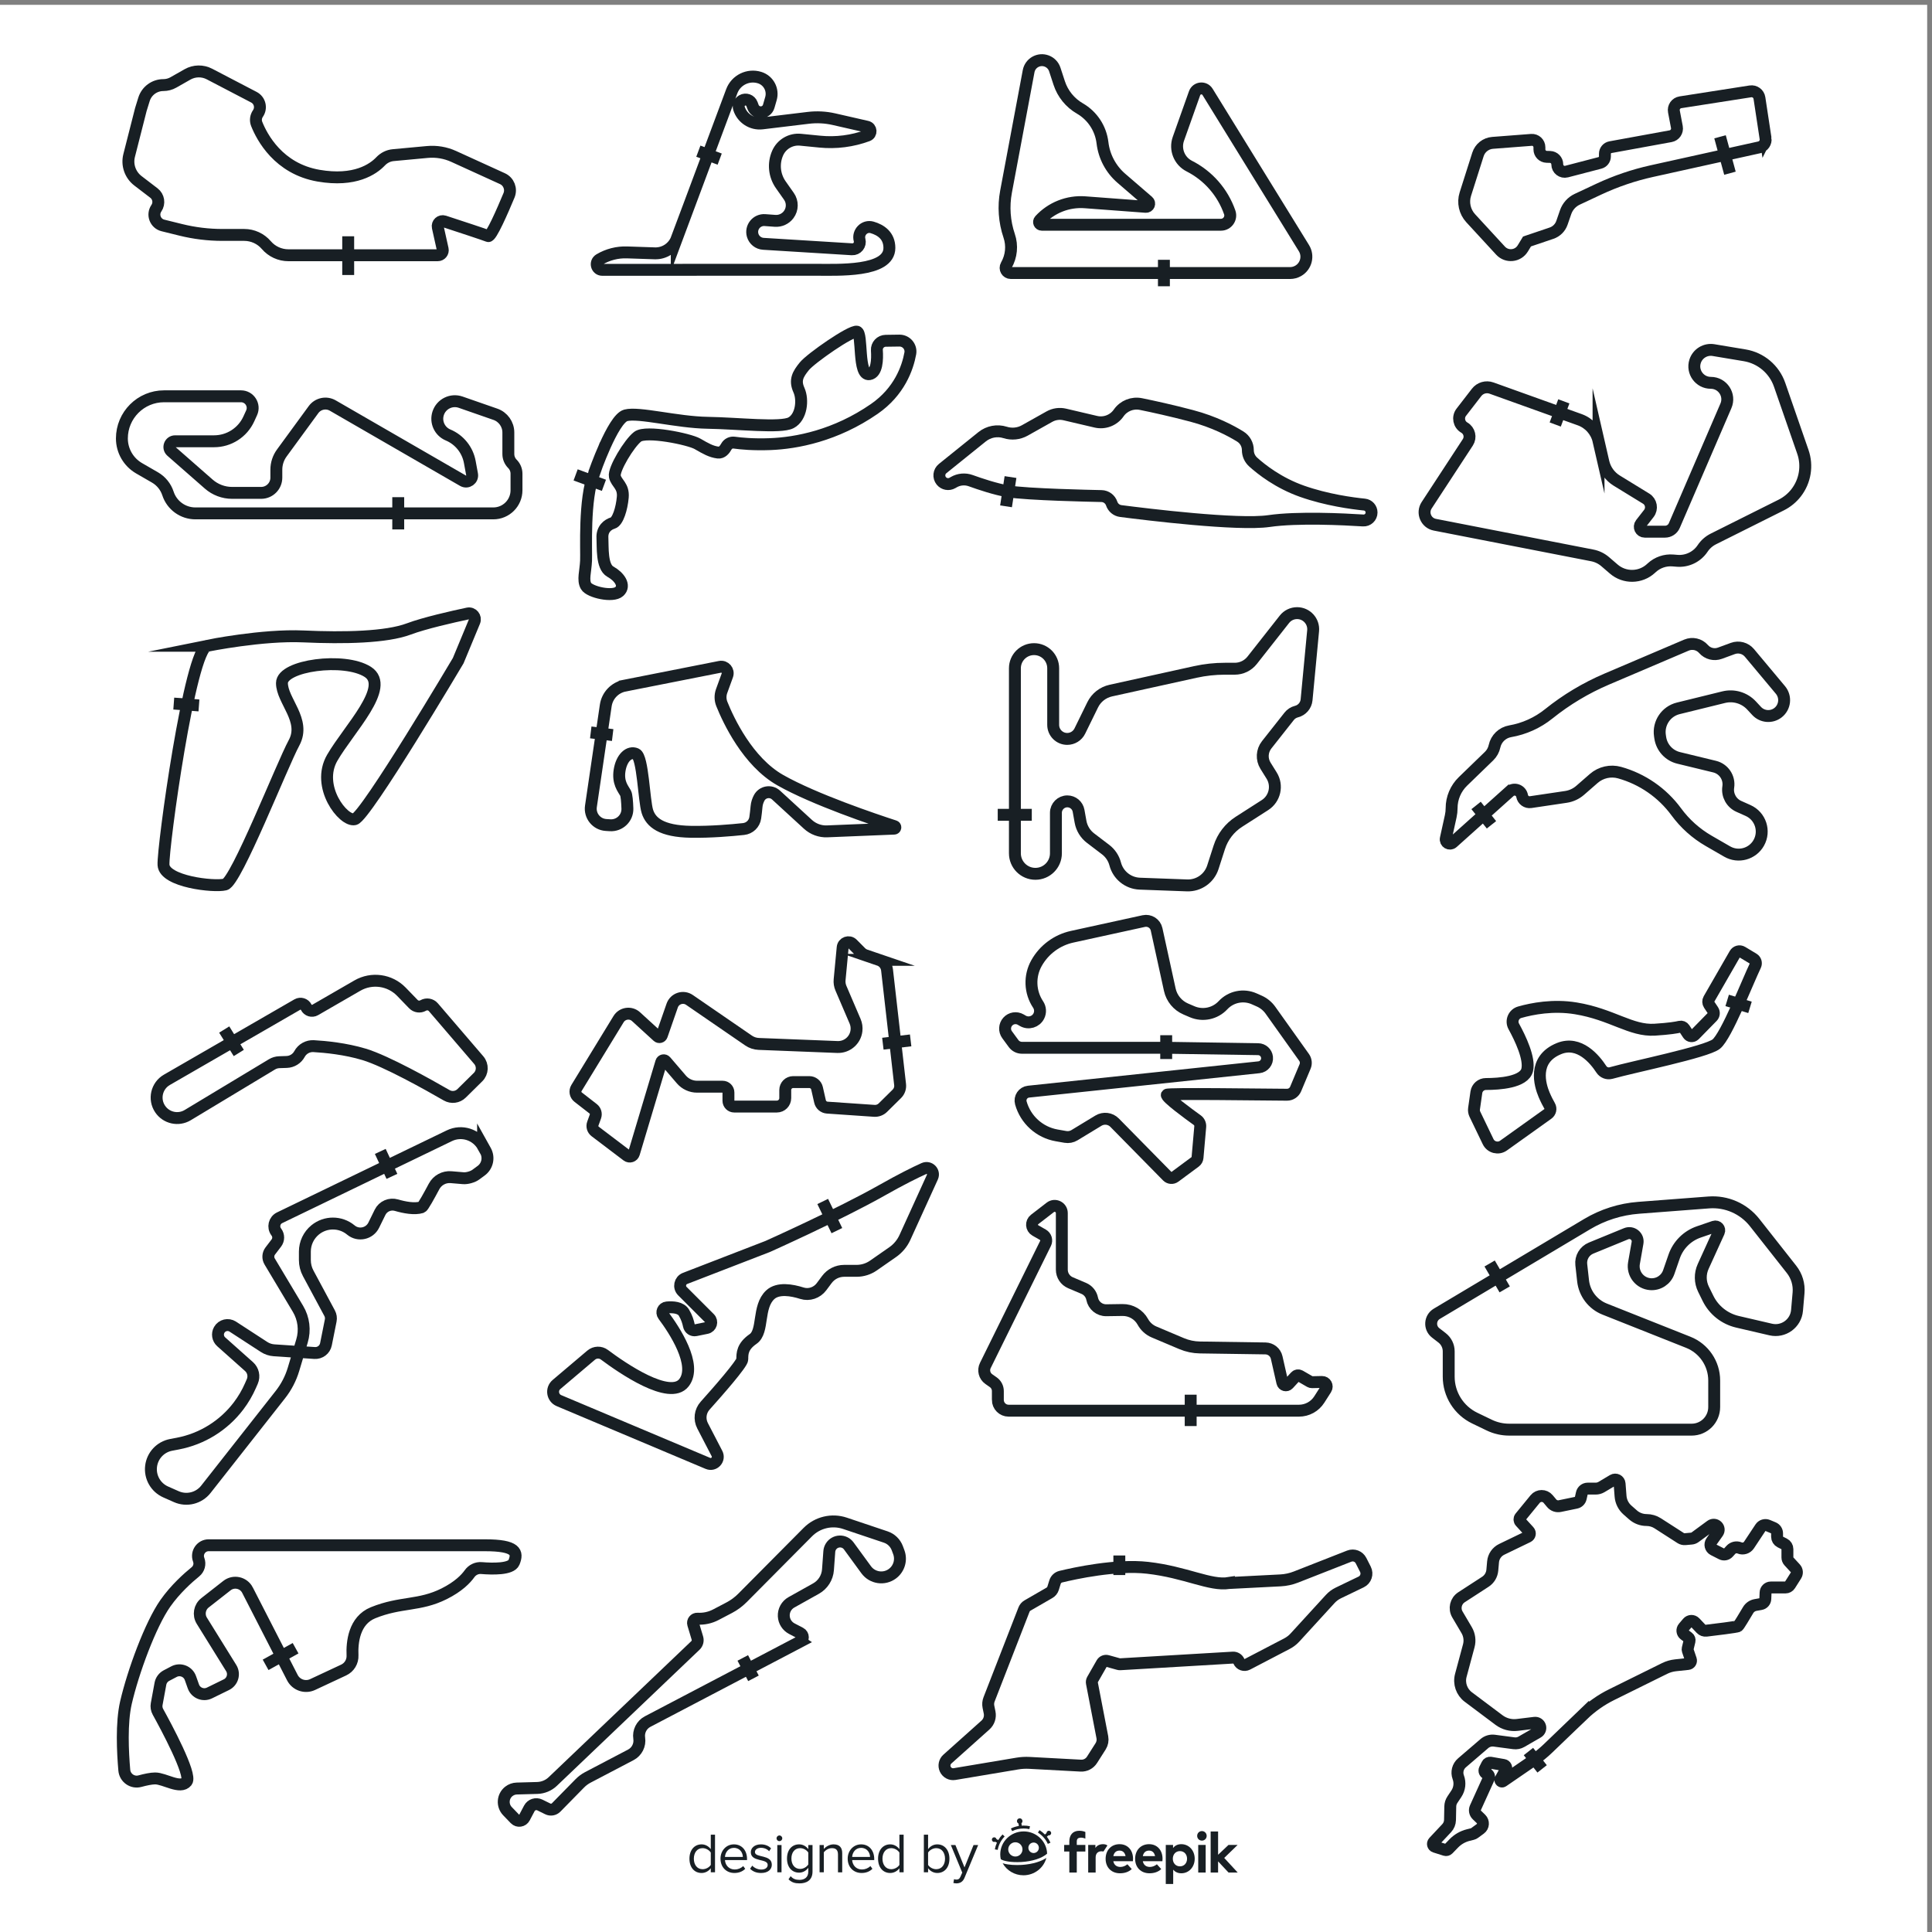 <?xml version="1.0" encoding="UTF-8" standalone="no"?>
<!-- Created with Inkscape (http://www.inkscape.org/) -->

<svg
   version="1.1"
   id="svg1"
   width="666.667"
   height="666.667"
   viewBox="0 0 666.667 666.667"
   sodipodi:docname="393390-PCQI1Y-158.eps"
   xmlns:inkscape="http://www.inkscape.org/namespaces/inkscape"
   xmlns:sodipodi="http://sodipodi.sourceforge.net/DTD/sodipodi-0.dtd"
   xmlns="http://www.w3.org/2000/svg"
   xmlns:svg="http://www.w3.org/2000/svg">
  <rect x="0" y="0" width="666.667" height="666.667" fill="#808080" stroke="none"/>
  <defs
     id="defs1" />
  <sodipodi:namedview
     id="namedview1"
     pagecolor="#ffffff"
     bordercolor="#000000"
     borderopacity="0.25"
     inkscape:showpageshadow="2"
     inkscape:pageopacity="0.0"
     inkscape:pagecheckerboard="0"
     inkscape:deskcolor="#d1d1d1">
    <inkscape:page
       x="0"
       y="0"
       inkscape:label="1"
       id="page1"
       width="666.667"
       height="666.667"
       margin="0"
       bleed="0" />
  </sodipodi:namedview>
  <g
     id="g1"
     inkscape:groupmode="layer"
     inkscape:label="1">
    <g
       id="group-R5">
      <path
         id="path2"
         d="M 5000,0 H 0 V 5000 H 5000 V 0"
         style="fill:#ffffff;fill-opacity:1;fill-rule:nonzero;stroke:none"
         transform="matrix(0.133,0,0,-0.133,0,666.667)" />
      <path
         id="path3"
         d="m 2633.15,2905.05 v 373.65 c 0,27.43 22.23,49.66 49.66,49.66 v 0 c 27.43,0 49.66,-22.23 49.66,-49.66 v -146.87 c 0,-20.11 16.3,-36.41 36.42,-36.41 v 0 c 13.89,0 26.58,7.91 32.7,20.39 l 33.33,68.03 c 9.23,18.84 26.55,32.46 47.05,36.97 l 219.56,48.4 c 25.06,5.52 50.65,8.31 76.32,8.31 h 25.69 c 17.63,0 34.29,8.09 45.2,21.95 l 83.69,106.36 c 7.92,10.07 20.03,15.95 32.84,15.95 v 0 c 24.63,0 43.92,-21.21 41.59,-45.73 l -16.99,-179.21 c -1.39,-14.72 -11.91,-26.96 -26.25,-30.54 v 0 c -7.49,-1.87 -14.14,-6.17 -18.92,-12.23 l -58.34,-73.93 c -12.36,-15.66 -13.56,-37.4 -3.01,-54.33 l 15.86,-25.44 c 16.19,-25.96 8.49,-60.12 -17.27,-76.62 l -67.58,-43.3 c -24.11,-15.44 -42.09,-38.78 -50.87,-66.03 l -16.79,-52.1 c -9.31,-28.88 -36.69,-48.06 -67.02,-46.94 l -122.49,4.51 c -30.22,1.11 -56.15,21.89 -63.82,51.14 v 0 c -3.89,14.82 -12.62,27.91 -24.8,37.18 l -39.16,29.81 c -13.67,10.41 -22.94,25.57 -25.97,42.48 l -5.11,28.53 c -2.53,14.12 -14.81,24.39 -29.15,24.39 v 0 c -16.36,0 -29.61,-13.25 -29.61,-29.61 v -105.18 c 0,-29.39 -23.83,-53.21 -53.21,-53.21 v 0 c -29.39,0 -53.21,23.82 -53.21,53.21 z"
         style="fill:none;stroke:#181f24;stroke-width:30.896;stroke-linecap:butt;stroke-linejoin:miter;stroke-miterlimit:10;stroke-dasharray:none;stroke-opacity:1"
         transform="matrix(0.133,0,0,-0.133,0,666.667)" />
      <path
         id="path4"
         d="m 2676.95,2898.54 h -88.36"
         style="fill:none;stroke:#181f24;stroke-width:30.896;stroke-linecap:butt;stroke-linejoin:miter;stroke-miterlimit:10;stroke-dasharray:none;stroke-opacity:1"
         transform="matrix(0.133,0,0,-0.133,0,666.667)" />
      <path
         id="path5"
         d="m 1755.83,4393.41 142.68,382.3 c 10.86,29.11 42.55,44.69 72.23,35.51 v 0 c 23.06,-7.12 36.16,-31.4 29.46,-54.58 l -5.78,-20.01 c -2.65,-9.17 -11.04,-15.48 -20.59,-15.48 v 0 c -8.95,0 -16.96,5.56 -20.08,13.95 l -2.81,7.56 c -3.84,10.3 -16.01,14.68 -25.53,9.18 v 0 c -7.24,-4.18 -10.58,-12.85 -8.02,-20.81 v 0 c 8.24,-25.67 33.54,-41.88 60.3,-38.65 l 119.36,14.41 c 22.27,2.69 44.83,1.51 66.69,-3.48 l 85.64,-19.55 c 11.59,-2.65 12.63,-18.76 1.47,-22.87 v 0 c -39.53,-14.56 -81.86,-19.98 -123.79,-15.83 l -50.08,4.95 c -25.28,2.51 -49.3,-11.56 -59.48,-34.84 v 0 c -11.78,-26.92 -8.64,-58.03 8.26,-82.05 l 21.09,-29.97 c 10.08,-14.32 9.79,-33.51 -0.72,-47.52 v 0 c -8.27,-11.03 -21.58,-17.08 -35.33,-16.06 l -26.12,1.93 c -21.51,1.6 -37.97,-18.82 -31.86,-39.5 v 0 c 3.68,-12.43 14.74,-21.24 27.68,-22.04 l 229.92,-14.19 c 13.11,-0.81 23.15,11.5 19.72,24.18 v 0 c -5.35,19.8 12.9,38.39 32.57,32.62 22.22,-6.51 44.78,-21.05 44.78,-53.3 0,-63.5 -133.88,-56.64 -193.96,-56.64 -48.55,0 -412.89,-0.14 -550.88,-0.19 -14.73,-0.01 -20.01,19.42 -7.34,26.94 v 0 c 21.54,12.8 46.3,19.15 71.33,18.3 l 72.2,-2.43 c 25.22,-0.85 48.17,14.51 56.99,38.16 z"
         style="fill:none;stroke:#181f24;stroke-width:30.896;stroke-linecap:butt;stroke-linejoin:miter;stroke-miterlimit:10;stroke-dasharray:none;stroke-opacity:1"
         transform="matrix(0.133,0,0,-0.133,0,666.667)" />
      <path
         id="path6"
         d="m 1811.87,4620.31 55.35,-20.6"
         style="fill:none;stroke:#181f24;stroke-width:30.896;stroke-linecap:butt;stroke-linejoin:miter;stroke-miterlimit:10;stroke-dasharray:none;stroke-opacity:1"
         transform="matrix(0.133,0,0,-0.133,0,666.667)" />
      <path
         id="path7"
         d="m 3167.36,4304.15 h -544.93 c -10.33,0 -16.79,11.17 -11.64,20.12 v 0 c 13.37,23.22 16.1,51.07 7.49,76.43 v 0 c -12.5,36.85 -15.3,76.31 -8.13,114.56 l 58.6,312.53 c 4.02,21.44 26.41,34.06 46.83,26.4 v 0 c 9.99,-3.74 17.73,-11.82 21.04,-21.95 l 11.49,-35.1 c 9.12,-27.87 28.2,-51.39 53.6,-66.05 v 0 c 32.5,-18.76 54.24,-51.75 58.67,-89.02 v 0 c 4.24,-35.74 21.72,-68.59 48.98,-92.09 l 69.34,-59.76 c 5.95,-5.13 1.91,-14.88 -5.92,-14.29 l -157.73,11.8 c -44.17,3.31 -87.43,-13.8 -117.4,-46.41 v 0 c -4.17,-4.54 -0.95,-11.87 5.21,-11.87 h 464.82 c 16.63,0 28.29,16.41 22.81,32.12 v 0 c -18.15,52.07 -55.76,95.1 -104.95,120.04 v 0 c -25.85,13.11 -37.94,43.37 -28.24,70.68 l 42.01,118.28 c 5.28,14.87 25.42,17 33.7,3.58 l 250.06,-405.44 c 12.52,-20.31 5.8,-46.96 -14.87,-58.89 v 0 c -6.44,-3.71 -13.74,-5.67 -21.17,-5.67 z"
         style="fill:none;stroke:#181f24;stroke-width:30.896;stroke-linecap:butt;stroke-linejoin:miter;stroke-miterlimit:10;stroke-dasharray:none;stroke-opacity:1"
         transform="matrix(0.133,0,0,-0.133,0,666.667)" />
      <path
         id="path8"
         d="m 3019.74,4338.48 v -68.66"
         style="fill:none;stroke:#181f24;stroke-width:30.896;stroke-linecap:butt;stroke-linejoin:miter;stroke-miterlimit:10;stroke-dasharray:none;stroke-opacity:1"
         transform="matrix(0.133,0,0,-0.133,0,666.667)" />
      <path
         id="path9"
         d="M 1082.7,4350.29 H 748.27 c -22.043,0 -42.985,9.63 -57.332,26.37 v 0 c -14.344,16.73 -35.286,26.36 -57.333,26.36 h -56.406 c -36.543,0 -72.957,4.44 -108.433,13.21 l -46.09,11.4 c -19.668,4.87 -28.438,27.87 -16.996,44.59 v 0 c 8.715,12.74 5.941,30.07 -6.313,39.45 l -41.5,31.78 c -20.062,15.36 -29.031,41.2 -22.793,65.69 l 30.399,119.35 8.113,26.21 c 6.824,22.04 27.211,37.07 50.293,37.07 v 0 c 9.125,0 18.09,2.37 26.023,6.89 l 36.52,20.76 c 17.594,10.01 39.062,10.4 57.008,1.03 l 115.316,-60.16 c 15.492,-8.08 20.391,-27.92 10.445,-42.29 v 0 c -5.5,-7.94 -6.765,-18.09 -3.191,-27.07 13.586,-34.14 56.566,-116.28 160.551,-134.22 94.355,-16.27 141.558,16.85 160.828,37.1 8.668,9.11 20.131,14.99 32.651,16.15 l 88.66,8.23 c 23.45,2.17 47.07,-1.82 68.49,-11.6 l 126.38,-57.62 c 16.44,-7.5 23.96,-26.65 17.01,-43.33 -17.04,-40.9 -46.65,-108.8 -54.04,-105.63 -7.77,3.33 -77.65,26.28 -113.94,38.13 -9.6,3.14 -18.9,-5.38 -16.71,-15.24 l 12.61,-56.74 c 1.81,-8.15 -4.39,-15.87 -12.73,-15.87 z"
         style="fill:none;stroke:#181f24;stroke-width:30.896;stroke-linecap:butt;stroke-linejoin:miter;stroke-miterlimit:10;stroke-dasharray:none;stroke-opacity:1"
         transform="matrix(0.133,0,0,-0.133,0,666.667)" />
      <path
         id="path10"
         d="M 903.395,4399.51 V 4299.05"
         style="fill:none;stroke:#181f24;stroke-width:30.896;stroke-linecap:butt;stroke-linejoin:miter;stroke-miterlimit:10;stroke-dasharray:none;stroke-opacity:1"
         transform="matrix(0.133,0,0,-0.133,0,666.667)" />
      <path
         id="path11"
         d="m 3724.8,1554.41 16.62,-12.85 c 10.86,-8.39 17.22,-21.34 17.22,-35.07 v -65.76 c 0,-45.8 26.23,-87.55 67.49,-107.44 l 37.61,-18.12 c 16.15,-7.79 33.85,-11.83 51.78,-11.83 h 473.36 c 32.35,0 58.57,26.22 58.57,58.57 v 68.96 c 0,43.7 -26.66,82.99 -67.28,99.12 l -216.96,86.18 c -30.78,12.22 -52.3,40.43 -55.95,73.34 l -4.67,42.04 c -2.04,18.35 8.33,35.82 25.41,42.83 l 90.98,37.3 c 15.78,6.47 32.5,-7 29.55,-23.8 l -9.21,-52.39 c -4.8,-27.3 15.07,-52.76 42.71,-54.73 v 0 c 21.11,-1.51 40.59,11.34 47.52,31.34 l 13.97,40.36 c 10.39,30.03 34.03,53.59 64.09,63.9 l 39.62,13.58 c 8.34,2.87 16.07,-5.64 12.41,-13.67 l -40.78,-89.53 c -8.6,-18.86 -8.27,-40.58 0.88,-59.17 l 11.66,-23.69 c 15.11,-30.67 43.17,-52.95 76.47,-60.7 l 86.19,-20.04 c 33.09,-7.69 65.32,15.7 68.27,49.54 l 3.96,45.57 c 1.9,21.85 -4.6,43.6 -18.17,60.83 l -95.72,121.48 c -28.5,36.17 -73.14,55.77 -119.05,52.26 l -182.11,-13.9 c -47.13,-3.6 -92.79,-18.08 -133.38,-42.29 l -390.08,-232.68 c -18.18,-10.85 -19.73,-36.6 -2.98,-49.54 z"
         style="fill:none;stroke:#181f24;stroke-width:30.896;stroke-linecap:butt;stroke-linejoin:miter;stroke-miterlimit:10;stroke-dasharray:none;stroke-opacity:1"
         transform="matrix(0.133,0,0,-0.133,0,666.667)" />
      <path
         id="path12"
         d="m 3864.85,1734.43 39.05,-67.16"
         style="fill:none;stroke:#181f24;stroke-width:30.896;stroke-linecap:butt;stroke-linejoin:miter;stroke-miterlimit:10;stroke-dasharray:none;stroke-opacity:1"
         transform="matrix(0.133,0,0,-0.133,0,666.667)" />
      <path
         id="path13"
         d="m 2841.01,3725.9 c 0,0 -176.8,3.44 -226.57,12.02 -31.91,5.5 -71.57,18.76 -95.94,27.57 -14.55,5.26 -30.64,3.77 -44.04,-3.96 l -3.37,-1.95 c -9.63,-5.56 -21.87,-3.3 -28.88,5.33 v 0 c -7.89,9.73 -6.38,24.02 3.38,31.88 l 102.48,82.54 c 16.79,13.52 39.24,17.73 59.79,11.21 v 0 c 16.96,-5.38 35.4,-3.49 50.93,5.22 l 63.79,35.82 c 12.14,6.82 26.39,8.83 39.95,5.65 l 80.56,-18.89 c 22.57,-5.3 46.08,3.73 59.3,22.77 v 0 c 12.89,18.56 35.56,27.64 57.71,23.13 31.15,-6.35 79.04,-16.79 131.51,-30.65 58.98,-15.57 102.81,-39.09 126.34,-53.7 12.19,-7.57 19.56,-20.86 19.56,-35.21 v 0 c 0,-11.8 5.03,-22.97 13.79,-30.88 21.13,-19.09 65.61,-54.23 126.96,-75.88 63.77,-22.51 130.28,-31.35 161.69,-34.5 10.57,-1.05 18.54,-9.94 18.54,-20.56 v 0 c 0,-11.95 -10.07,-21.41 -21.99,-20.64 -49.34,3.15 -170.29,9.19 -244.06,-1.54 -80.75,-11.75 -317.82,17.32 -384.74,25.97 -10.87,1.41 -19.96,8.92 -23.43,19.32 v 0 c -3.81,11.44 -14.4,19.26 -26.46,19.54 z"
         style="fill:none;stroke:#181f24;stroke-width:30.896;stroke-linecap:butt;stroke-linejoin:miter;stroke-miterlimit:10;stroke-dasharray:none;stroke-opacity:1"
         transform="matrix(0.133,0,0,-0.133,0,666.667)" />
      <path
         id="path14"
         d="m 2621.73,3774.82 -11.59,-75.95"
         style="fill:none;stroke:#181f24;stroke-width:30.896;stroke-linecap:butt;stroke-linejoin:miter;stroke-miterlimit:10;stroke-dasharray:none;stroke-opacity:1"
         transform="matrix(0.133,0,0,-0.133,0,666.667)" />
      <path
         id="path15"
         d="m 1620.63,3233.61 247.23,48.85 c 12.89,2.54 23.61,-9.97 19.12,-22.32 l -14.73,-40.51 c -3.96,-10.91 -3.77,-22.84 0.56,-33.62 16.89,-42.01 66.86,-149.58 151.84,-197.71 88.1,-49.88 244.05,-102.39 296.09,-119.29 3.44,-1.12 2.74,-6.18 -0.88,-6.33 l -173.79,-7.09 c -18.4,-0.75 -36.34,5.82 -49.91,18.27 l -82.8,75.97 c -13.51,12.39 -35.12,8.72 -43.7,-7.48 -3.43,-6.48 -6.08,-13.97 -6.8,-22.28 -0.92,-10.59 -2.17,-20.69 -3.4,-29.3 -2.21,-15.52 -14.68,-27.45 -30.27,-29.12 -31.08,-3.33 -85.35,-8.08 -136.26,-7.23 -77.24,1.29 -104.27,24.46 -113.28,52.78 -9.01,28.32 -11.59,141.61 -29.61,149.33 -18.02,7.73 -37.34,-10.3 -42.48,-42.48 -5.15,-32.18 9.01,-47.63 15.44,-59.22 2.82,-5.07 4.16,-22.21 4.77,-39.89 0.87,-24.91 -20.12,-45.06 -44.99,-43.49 l -10.42,0.66 c -24.72,1.57 -42.82,23.91 -39.21,48.41 l 38.47,261.61 c 3.79,25.8 23.42,46.42 49.01,51.48 z"
         style="fill:none;stroke:#181f24;stroke-width:30.896;stroke-linecap:butt;stroke-linejoin:miter;stroke-miterlimit:10;stroke-dasharray:none;stroke-opacity:1"
         transform="matrix(0.133,0,0,-0.133,0,666.667)" />
      <path
         id="path16"
         d="m 1532.69,3112.32 56.84,-6.87"
         style="fill:none;stroke:#181f24;stroke-width:30.896;stroke-linecap:butt;stroke-linejoin:miter;stroke-miterlimit:10;stroke-dasharray:none;stroke-opacity:1"
         transform="matrix(0.133,0,0,-0.133,0,666.667)" />
      <path
         id="path17"
         d="m 1991.81,1778.62 c 0,0 184.85,82.69 296.73,145.93 50.35,28.46 85.27,45.75 108.44,56.16 14.1,6.34 28.5,-8.13 22.09,-22.2 l -71.2,-156.41 c -7,-15.37 -18,-28.58 -31.86,-38.23 l -49.89,-34.74 c -12.85,-8.95 -28.13,-13.75 -43.79,-13.75 h -32.18 c -17.67,0 -34.3,-8.36 -44.85,-22.54 l -13.87,-18.63 c -11.75,-15.79 -32.22,-22.82 -50.98,-16.86 -25.79,8.2 -62.05,14.68 -82.15,-4.13 -33.51,-31.34 -16.22,-95.12 -44.32,-114.58 -28.11,-19.46 -28.11,-37.83 -28.11,-52.97 0,-11.02 -62.54,-82.3 -96.49,-120.18 -12.84,-14.32 -15.41,-35.01 -6.55,-52.08 l 37.35,-72.03 c 7.96,-15.36 -7.65,-32.26 -23.59,-25.55 l -386.36,162.8 c -17.07,7.19 -20.55,29.87 -6.41,41.84 l 89.88,76.14 c 9.86,8.35 24.12,8.8 34.46,1.07 45.96,-34.37 169.66,-119.75 206.38,-72.54 35.56,45.72 -25.37,137.2 -53.45,174.71 -5.99,8 -1.05,19.56 8.9,20.48 16,1.48 36.27,0.21 44.55,-13.59 7.32,-12.19 10.96,-24.38 12.78,-33.51 1.63,-8.18 9.44,-13.57 17.6,-11.9 l 28.49,5.83 c 11.6,2.37 15.9,16.69 7.53,25.07 l -70.47,70.47 c -10.3,10.29 -6.6,27.78 6.98,33.03 z"
         style="fill:none;stroke:#181f24;stroke-width:30.896;stroke-linecap:butt;stroke-linejoin:miter;stroke-miterlimit:10;stroke-dasharray:none;stroke-opacity:1"
         transform="matrix(0.133,0,0,-0.133,0,666.667)" />
      <path
         id="path18"
         d="m 2134.5,1895.36 36.75,-75.67"
         style="fill:none;stroke:#181f24;stroke-width:30.896;stroke-linecap:butt;stroke-linejoin:miter;stroke-miterlimit:10;stroke-dasharray:none;stroke-opacity:1"
         transform="matrix(0.133,0,0,-0.133,0,666.667)" />
      <path
         id="path19"
         d="m 4549.09,2524.99 c 5.99,-3.59 8.25,-11.14 5.21,-17.42 -18.92,-39.07 -75.32,-183.15 -101.52,-203.89 -26.01,-20.59 -215.79,-58.96 -272.69,-75.05 -9.73,-2.75 -19.97,1.25 -25.49,9.72 -16.79,25.76 -57.1,74.97 -109.58,53.71 -69.84,-28.28 -49.24,-95.22 -38.94,-119.68 5.01,-11.9 10.32,-21.98 14.46,-29.18 4.03,-7.01 1.98,-15.91 -4.6,-20.61 l -115.14,-82.24 c -13.6,-9.71 -32.67,-4.83 -39.92,10.23 l -34.29,71.14 c -2.16,4.49 -2.94,9.52 -2.24,14.46 l 6.05,42.34 c 1.77,12.38 12.3,21.56 24.81,21.56 34.64,-0.01 99.44,4.36 107.1,36.66 7,29.55 -17.61,81.43 -34.82,112.78 -7.84,14.28 -0.39,32.28 15.28,36.75 32.36,9.22 86.75,19.79 145.7,10.1 93.97,-15.44 142.89,-59.21 204.68,-55.35 38.08,2.38 56.69,5.6 65.36,7.71 4.38,1.08 8.93,-0.8 11.4,-4.58 l 9.9,-15.12 c 3.76,-5.75 11.87,-6.54 16.68,-1.64 l 46.27,47.22 c 4.34,4.43 4.99,11.3 1.54,16.46 l -10.17,15.27 c -2.77,4.15 -2.95,9.5 -0.46,13.82 l 67.62,117.51 c 3.76,6.53 12.16,8.71 18.62,4.83 z"
         style="fill:none;stroke:#181f24;stroke-width:30.896;stroke-linecap:butt;stroke-linejoin:miter;stroke-miterlimit:10;stroke-dasharray:none;stroke-opacity:1"
         transform="matrix(0.133,0,0,-0.133,0,666.667)" />
      <path
         id="path20"
         d="m 4481.11,2416.97 59.21,-18.02"
         style="fill:none;stroke:#181f24;stroke-width:30.896;stroke-linecap:butt;stroke-linejoin:miter;stroke-miterlimit:10;stroke-dasharray:none;stroke-opacity:1"
         transform="matrix(0.133,0,0,-0.133,0,666.667)" />
      <path
         id="path21"
         d="m 435.777,3732.23 v 0 c -5.73,17.57 -17.754,32.4 -33.754,41.63 l -41.093,23.73 c -27.653,15.96 -44.684,45.47 -44.684,77.39 v 0 c 0,60.42 48.973,109.39 109.383,109.39 H 625.23 c 22.047,0 36.708,-22.8 27.563,-42.86 l -7.223,-15.84 c -16.109,-35.34 -51.371,-58.02 -90.211,-58.02 H 454.344 c -13.707,0 -20.098,-16.99 -9.789,-26.02 l 97.054,-85.06 c 16.774,-14.7 38.313,-22.8 60.614,-22.8 h 75.257 c 21.805,0 39.481,17.67 39.481,39.48 v 20.69 c 0,15.55 4.945,30.7 14.125,43.25 l 82.344,112.62 c 11.519,15.76 33.058,20.3 49.957,10.54 l 337.793,-195.03 c 11.74,-6.77 26.03,3.32 23.57,16.64 l -5.9,32.02 c -5.78,31.35 -26.98,57.68 -56.37,70.02 v 0 c -21.88,9.19 -33.05,33.63 -25.68,56.19 v 0 c 7.92,24.26 34.22,37.29 58.32,28.9 l 90.16,-31.38 c 20.12,-7.01 33.6,-25.97 33.6,-47.28 v -55.89 c 0,-9.57 3.81,-18.75 10.58,-25.52 v 0 c 6.77,-6.77 10.57,-15.95 10.57,-25.53 v -42.86 c 0,-33.18 -26.9,-60.07 -60.07,-60.07 H 506.973 c -32.414,0 -61.149,20.85 -71.196,51.67 z"
         style="fill:none;stroke:#181f24;stroke-width:30.896;stroke-linecap:butt;stroke-linejoin:miter;stroke-miterlimit:10;stroke-dasharray:none;stroke-opacity:1"
         transform="matrix(0.133,0,0,-0.133,0,666.667)" />
      <path
         id="path22"
         d="m 1033.22,3722.61 v -83.68"
         style="fill:none;stroke:#181f24;stroke-width:30.896;stroke-linecap:butt;stroke-linejoin:miter;stroke-miterlimit:10;stroke-dasharray:none;stroke-opacity:1"
         transform="matrix(0.133,0,0,-0.133,0,666.667)" />
      <path
         id="path23"
         d="m 1541.1,3784.29 c 0,0 48.92,141.6 82.39,150.62 33.47,9.01 132.6,-18.03 212.41,-19.31 79.82,-1.29 189.24,-14.17 216.28,0 27.03,14.16 32.18,59.21 20.59,84.96 -11.58,25.75 -2.57,41.19 14.16,61.79 16.74,20.6 120.84,93.09 136.38,89.67 15.53,-3.41 1.37,-115.41 32.27,-110.27 19.78,3.3 21.09,37.74 19.47,62.09 -0.87,13.18 9.61,24.34 22.82,24.52 l 35.42,0.5 c 17.82,0.24 31.67,-15.78 28.44,-33.31 -6.91,-37.55 -28.18,-98.84 -93.28,-143.91 -100.41,-69.52 -202.11,-88.83 -270.34,-91.4 -43.58,-1.64 -75.6,1.44 -93.06,3.88 -8.26,1.15 -16.44,-2.75 -20.44,-10.07 -4.45,-8.13 -11.67,-16.96 -21.67,-15.7 -18.06,2.29 -31.76,10.2 -53.3,22.64 -21.54,12.43 -133.37,35.3 -155.25,18.56 -21.89,-16.74 -63.08,-84.97 -59.22,-102.99 3.86,-18.02 23.17,-24.46 20.6,-54.07 -2.58,-29.61 -12.88,-63.08 -25.75,-66.94 -12.87,-3.86 -28.32,-15.45 -27.03,-38.62 1.28,-23.17 -2.58,-74.66 20.59,-87.54 23.18,-12.87 39.91,-36.04 23.18,-51.49 -16.74,-15.45 -77.22,-1.59 -86.26,14.16 -9.04,15.74 -1.28,37.33 0,65.65 1.29,28.33 -6.04,159.15 20.6,226.58 z"
         style="fill:none;stroke:#181f24;stroke-width:30.896;stroke-linecap:butt;stroke-linejoin:miter;stroke-miterlimit:10;stroke-dasharray:none;stroke-opacity:1"
         transform="matrix(0.133,0,0,-0.133,0,666.667)" />
      <path
         id="path24"
         d="m 1493.47,3780.42 73.38,-27.03"
         style="fill:none;stroke:#181f24;stroke-width:30.896;stroke-linecap:butt;stroke-linejoin:miter;stroke-miterlimit:10;stroke-dasharray:none;stroke-opacity:1"
         transform="matrix(0.133,0,0,-0.133,0,666.667)" />
      <path
         id="path25"
         d="m 4580.71,4653.48 -15.9,104.77 c -1.71,11.26 -12.25,18.98 -23.5,17.23 l -181.57,-28.34 c -11.34,-1.77 -18.96,-12.59 -16.81,-23.86 l 7.69,-40.38 c 2.11,-11.08 -5.21,-21.75 -16.3,-23.77 l -156.17,-28.49 c -8.24,-1.51 -14.23,-8.69 -14.23,-17.06 v -6.9 c 0,-7.89 -5.33,-14.79 -12.97,-16.78 l -86.44,-22.51 c -12.23,-3.18 -24.18,6.05 -24.18,18.7 v 0 c 0,10.45 -8.32,19.01 -18.77,19.3 l -8.79,0.24 c -10.46,0.3 -18.78,8.85 -18.78,19.31 v 5.42 c 0,11.25 -9.58,20.12 -20.79,19.25 l -100.7,-7.74 c -17.6,-1.36 -32.63,-13.26 -37.98,-30.09 l -32.72,-102.94 c -6.93,-21.82 -1.64,-45.67 13.87,-62.51 l 77.44,-84.08 c 16.35,-17.75 45.16,-14.9 57.71,5.72 l 10.99,18.05 63.54,21.51 c 12.7,4.29 22.7,14.23 27.07,26.9 l 9.54,27.61 c 5.1,14.77 15.97,26.85 30.11,33.48 l 55.6,26.06 c 44.17,20.71 90.49,36.47 138.11,47.01 l 279.04,61.73 c 10.57,2.34 17.51,12.47 15.89,23.16 z"
         style="fill:none;stroke:#181f24;stroke-width:30.896;stroke-linecap:butt;stroke-linejoin:miter;stroke-miterlimit:10;stroke-dasharray:none;stroke-opacity:1"
         transform="matrix(0.133,0,0,-0.133,0,666.667)" />
      <path
         id="path26"
         d="m 4462.58,4657.65 25.75,-94.52"
         style="fill:none;stroke:#181f24;stroke-width:30.896;stroke-linecap:butt;stroke-linejoin:miter;stroke-miterlimit:10;stroke-dasharray:none;stroke-opacity:1"
         transform="matrix(0.133,0,0,-0.133,0,666.667)" />
      <path
         id="path27"
         d="m 537.941,3337.14 c 0,0 142.754,29.04 249.215,24.2 106.461,-4.84 215.344,-2.42 273.414,19.36 40.56,15.21 113.02,31.6 153,40.1 12.11,2.58 22.08,-9.5 17.34,-20.94 l -42.11,-101.43 c 0,0 -239.534,-404.07 -268.57,-411.32 -29.035,-7.26 -101.621,84.68 -58.07,159.69 43.555,75 152.43,183.88 91.945,222.6 -60.488,38.71 -222.597,16.93 -222.597,-29.04 0,-45.97 62.906,-96.78 31.453,-154.85 C 731.508,3027.44 612.945,2725 583.91,2717.74 c -29.031,-7.26 -157.269,7.26 -159.687,50.81 -2.422,43.55 68.644,560.58 113.718,568.59 z"
         style="fill:none;stroke:#181f24;stroke-width:30.896;stroke-linecap:butt;stroke-linejoin:miter;stroke-miterlimit:10;stroke-dasharray:none;stroke-opacity:1"
         transform="matrix(0.133,0,0,-0.133,0,666.667)" />
      <path
         id="path28"
         d="m 450.836,3187.13 65.328,-4.84"
         style="fill:none;stroke:#181f24;stroke-width:30.896;stroke-linecap:butt;stroke-linejoin:miter;stroke-miterlimit:10;stroke-dasharray:none;stroke-opacity:1"
         transform="matrix(0.133,0,0,-0.133,0,666.667)" />
      <path
         id="path29"
         d="m 3916.55,2958.77 -147.48,-132.22 c -7.89,-7.08 -20.21,0.12 -17.93,10.46 l 12.76,57.92 c 1.5,6.83 2.26,13.81 2.26,20.8 v 0 c 0,26.19 10.62,51.25 29.43,69.47 l 67.75,65.59 c 7.14,6.92 12.07,15.81 14.15,25.53 v 0 c 4.3,20.03 20.33,35.43 40.51,38.93 v 0 c 36.63,6.34 71.06,21.88 100.05,45.16 v 0 c 45.84,36.81 96.51,67.16 150.6,90.22 l 206.74,88.12 c 15.43,6.57 33.33,2.48 44.37,-10.13 v 0 c 10.56,-12.08 27.47,-16.39 42.53,-10.86 l 33.51,12.31 c 15.36,5.64 32.6,1.03 43.1,-11.52 l 80.4,-96.14 c 14.97,-17.91 12.09,-44.66 -6.35,-58.96 v 0 c -16.85,-13.07 -40.88,-11.13 -55.4,4.48 l -13.22,14.22 c -18.39,19.76 -46.05,28.02 -72.26,21.57 l -117.87,-29 c -31.71,-7.8 -52.3,-38.44 -47.53,-70.75 l 0.81,-5.48 c 3.77,-25.53 22.64,-46.22 47.72,-52.31 l 93.28,-22.64 c 23.77,-5.77 39.18,-28.77 35.46,-52.95 v 0 c -3.22,-20.97 7.98,-41.51 27.35,-50.17 l 24.07,-10.76 c 32.13,-14.37 44.96,-53.24 27.71,-83.91 v 0 c -16.32,-29.02 -53.2,-39.12 -82.02,-22.47 l -48.03,27.72 c -32.88,18.98 -61.45,44.59 -83.92,75.19 v 0 c -36.27,49.41 -88.06,85.24 -147.09,101.77 v 0 c -23.48,6.57 -48.7,0.87 -67.08,-15.16 l -35.25,-30.75 c -10.43,-9.1 -23.25,-15.01 -36.94,-17.04 l -91.42,-13.58 c -10.55,-1.56 -20.43,5.57 -22.26,16.08 v 0 c -2.66,15.21 -21.01,21.57 -32.51,11.26 z"
         style="fill:none;stroke:#181f24;stroke-width:30.896;stroke-linecap:butt;stroke-linejoin:miter;stroke-miterlimit:10;stroke-dasharray:none;stroke-opacity:1"
         transform="matrix(0.133,0,0,-0.133,0,666.667)" />
      <path
         id="path30"
         d="m 3829.67,2922.8 39.91,-50.21"
         style="fill:none;stroke:#181f24;stroke-width:30.896;stroke-linecap:butt;stroke-linejoin:miter;stroke-miterlimit:10;stroke-dasharray:none;stroke-opacity:1"
         transform="matrix(0.133,0,0,-0.133,0,666.667)" />
      <path
         id="path31"
         d="m 794.523,2399.21 v 0 c 4.239,-8.59 14.852,-11.8 23.149,-7.02 l 109.539,63.25 c 37.25,21.5 84.349,14.91 114.259,-16 l 31.02,-32.06 c 6.68,-6.9 17.19,-8.38 25.51,-3.57 v 0 c 8.73,5.03 19.8,3.14 26.36,-4.51 l 117.78,-137.31 c 11.02,-12.86 10.23,-32.05 -1.82,-43.94 l -42.76,-42.2 c -10.34,-10.2 -26.2,-12.24 -38.78,-4.97 -46.23,26.71 -156.56,88.7 -213.964,106.05 -48.582,14.69 -100.882,19.71 -130.957,21.42 -15.23,0.87 -29.562,-7.09 -36.828,-20.5 v 0 c -6.64,-12.26 -19.293,-20.08 -33.234,-20.54 l -19.289,-0.64 c -6.695,-0.22 -13.227,-2.15 -18.965,-5.61 L 486.965,2119.38 c -24.281,-14.62 -55.766,-7.63 -71.567,15.91 v 0 c -17.156,25.55 -9.093,60.29 17.567,75.67 l 338.41,195.27 c 8.297,4.79 18.906,1.57 23.148,-7.02 z"
         style="fill:none;stroke:#181f24;stroke-width:30.896;stroke-linecap:butt;stroke-linejoin:miter;stroke-miterlimit:10;stroke-dasharray:none;stroke-opacity:1"
         transform="matrix(0.133,0,0,-0.133,0,666.667)" />
      <path
         id="path32"
         d="m 581.746,2341.46 37.762,-60.86"
         style="fill:none;stroke:#181f24;stroke-width:30.896;stroke-linecap:butt;stroke-linejoin:miter;stroke-miterlimit:10;stroke-dasharray:none;stroke-opacity:1"
         transform="matrix(0.133,0,0,-0.133,0,666.667)" />
      <path
         id="path33"
         d="m 4147.38,3868.7 12.62,-54.99 c 4.59,-20.01 17.04,-37.33 34.54,-48.07 l 76.34,-46.82 c 13.35,-8.18 16.6,-26.16 6.97,-38.5 l -20.74,-26.57 c -6.56,-8.4 -0.57,-20.66 10.08,-20.66 h 52.66 c 10.47,0 19.94,6.23 24.09,15.85 l 133.93,310.68 c 12.17,28.22 -8.52,59.68 -39.26,59.68 v 0 c -28.97,0 -49.54,28.21 -40.7,55.79 v 0 c 6.48,20.2 26.8,32.59 47.73,29.11 l 80.99,-13.5 c 41.88,-6.98 76.6,-36.29 90.52,-76.41 l 60.37,-174.08 c 12.5,-36.05 5.95,-75.97 -17.42,-106.13 v 0 c -10.37,-13.37 -23.6,-24.24 -38.74,-31.81 l -176.06,-88.03 c -11.29,-5.64 -20.9,-14.13 -27.9,-24.63 v 0 c -14.6,-21.89 -39.92,-34.16 -66.15,-32.04 l -10.93,0.88 c -20.11,1.63 -39.98,-5.2 -54.85,-18.84 l -2.19,-2.01 c -27.06,-24.83 -68.42,-25.5 -96.27,-1.55 l -22.44,19.3 c -9.54,8.2 -21.05,13.78 -33.4,16.19 l -408.48,79.63 c -22.99,4.48 -34.11,30.83 -21.29,50.43 l 106.85,163.34 c 8.49,12.98 4.33,30.43 -9.1,38.19 v 0 c -14.16,8.17 -17.87,26.96 -7.87,39.9 l 39.67,51.36 c 9.09,11.78 24.74,16.36 38.74,11.33 l 229,-82.16 c 24.52,-8.8 42.87,-29.47 48.69,-54.86 z"
         style="fill:none;stroke:#181f24;stroke-width:30.896;stroke-linecap:butt;stroke-linejoin:miter;stroke-miterlimit:10;stroke-dasharray:none;stroke-opacity:1"
         transform="matrix(0.133,0,0,-0.133,0,666.667)" />
      <path
         id="path34"
         d="m 4057.32,3971.24 -22.31,-60.08"
         style="fill:none;stroke:#181f24;stroke-width:30.896;stroke-linecap:butt;stroke-linejoin:miter;stroke-miterlimit:10;stroke-dasharray:none;stroke-opacity:1"
         transform="matrix(0.133,0,0,-0.133,0,666.667)" />
      <path
         id="path35"
         d="m 2280.35,2522.21 -34.68,11.82 c -4.58,1.56 -8.74,4.16 -12.15,7.59 l -21.68,21.85 c -8.95,9.01 -24.36,3.5 -25.56,-9.15 l -7.93,-83.84 c -0.7,-7.43 0.47,-14.92 3.41,-21.78 l 36.79,-85.83 c 3.32,-7.76 4.54,-16.26 3.52,-24.64 v 0 c -3,-24.78 -24.51,-43.1 -49.45,-42.12 l -204.05,8 c -9.45,0.37 -18.6,3.41 -26.39,8.76 l -153.41,105.4 c -16.12,11.08 -38.36,3.78 -44.79,-14.69 l -26.9,-77.34 c -1.57,-4.52 -7.25,-5.95 -10.78,-2.72 l -56.15,51.3 c -13.76,12.58 -35.58,9.48 -45.3,-6.43 l -109.2,-178.72 c -4.78,-7.82 -2.92,-17.97 4.32,-23.59 l 38.85,-30.17 c 6.16,-4.79 8.54,-13 5.88,-20.34 l -6.58,-18.14 c -2.68,-7.41 -0.23,-15.7 6.05,-20.46 l 82.87,-62.83 c 6.29,-4.76 15.4,-1.79 17.66,5.77 l 70.92,237.04 c 1.51,5.05 8,6.43 11.44,2.43 l 40.78,-47.51 c 10.22,-11.91 25.13,-18.76 40.83,-18.76 h 66.16 c 8.33,0 15.09,-6.76 15.09,-15.1 v -21.3 c 0,-8.34 6.76,-15.1 15.1,-15.1 h 110.44 c 12.07,0 21.85,9.78 21.85,21.85 v 21.05 c 0,11.38 9.23,20.61 20.61,20.61 h 41.75 c 9.62,0 17.97,-6.66 20.1,-16.05 l 7.77,-34.22 c 2.02,-8.87 9.61,-15.38 18.7,-16 l 121.98,-8.36 c 8.32,-0.57 16.48,2.47 22.42,8.33 l 36.21,35.77 c 6.35,6.27 9.47,15.11 8.46,23.98 l -33.91,297.5 c -1.38,12.05 -9.57,22.23 -21.05,26.14 z"
         style="fill:none;stroke:#181f24;stroke-width:30.896;stroke-linecap:butt;stroke-linejoin:miter;stroke-miterlimit:10;stroke-dasharray:none;stroke-opacity:1"
         transform="matrix(0.133,0,0,-0.133,0,666.667)" />
      <path
         id="path36"
         d="m 2290.57,2304.68 72.09,8.58"
         style="fill:none;stroke:#181f24;stroke-width:30.896;stroke-linecap:butt;stroke-linejoin:miter;stroke-miterlimit:10;stroke-dasharray:none;stroke-opacity:1"
         transform="matrix(0.133,0,0,-0.133,0,666.667)" />
      <path
         id="path37"
         d="m 2588.91,1380.49 v 23 c 0,9.09 -4.42,17.61 -11.85,22.84 l -11.69,8.22 c -11.25,7.92 -15.06,22.86 -8.97,35.19 l 156.22,316.76 c 4.02,8.14 1,17.99 -6.88,22.5 l -19.48,11.13 c -10.63,6.08 -11.67,21.01 -1.97,28.5 l 40.63,31.36 c 12.22,9.44 29.95,0.72 29.95,-14.72 V 1718.4 c 0,-14.76 8.82,-28.09 22.4,-33.87 l 34.6,-14.72 c 11.26,-4.79 19.4,-14.86 21.73,-26.87 v 0 c 3.38,-17.51 18.84,-30.07 36.67,-29.81 l 41.94,0.62 c 22,0.32 42.37,-11.54 52.95,-30.83 v 0 c 6.44,-11.74 16.64,-20.95 28.97,-26.16 l 71.55,-30.23 c 15,-6.34 31.09,-9.72 47.38,-9.96 l 170.09,-2.48 c 14.01,-0.21 26.06,-9.97 29.17,-23.64 l 14.75,-64.91 c 1.64,-7.24 10.74,-9.65 15.76,-4.18 l 18.25,19.91 c 2.91,3.18 7.65,3.91 11.39,1.75 l 26.5,-15.3 c 1.46,-0.84 3.12,-1.27 4.8,-1.23 l 26.16,0.58 c 9.53,0.21 15.43,-10.29 10.31,-18.32 l -17.43,-27.3 c -11.49,-18 -31.36,-28.89 -52.72,-28.89 h -753.25 c -15.43,0 -27.93,12.5 -27.93,27.93 z"
         style="fill:none;stroke:#181f24;stroke-width:30.896;stroke-linecap:butt;stroke-linejoin:miter;stroke-miterlimit:10;stroke-dasharray:none;stroke-opacity:1"
         transform="matrix(0.133,0,0,-0.133,0,666.667)" />
      <path
         id="path38"
         d="m 3089.2,1394.05 v -81.39"
         style="fill:none;stroke:#181f24;stroke-width:30.896;stroke-linecap:butt;stroke-linejoin:miter;stroke-miterlimit:10;stroke-dasharray:none;stroke-opacity:1"
         transform="matrix(0.133,0,0,-0.133,0,666.667)" />
      <path
         id="path39"
         d="m 3027.4,2294.09 h -375.98 c -8.58,0 -16.66,4.09 -21.74,11.02 l -16.75,22.85 c -7.54,10.27 -6.85,24.42 1.65,33.91 v 0 c 8.5,9.51 22.52,11.76 33.57,5.38 l 5.53,-3.2 c 14.82,-8.56 33.79,-2.9 41.49,12.38 v 0 c 4.83,9.58 4.14,21.01 -1.81,29.94 v 0 c -21.47,32.21 -23.05,73.75 -4.07,107.5 v 0 c 19.63,34.89 53.23,59.75 92.35,68.3 l 185.78,40.64 c 15.12,3.31 30.04,-6.26 33.35,-21.37 l 34.25,-156.59 c 4.91,-22.44 20.35,-41.13 41.47,-50.17 l 16.48,-7.07 c 27.59,-11.82 59.64,-5.05 80.08,16.93 v 0 c 20.69,22.24 53.21,28.88 80.96,16.55 l 13.1,-5.82 c 11.62,-5.17 21.65,-13.36 29.03,-23.72 l 87.28,-122.46 c 4.89,-6.87 5.88,-15.78 2.61,-23.55 l -24.49,-58.33 c -3.81,-9.07 -12.64,-14.96 -22.48,-14.91 -66.64,0.32 -309.23,3.95 -311.66,-0.08 -3.53,-5.83 55.89,-49.37 78.76,-65.82 5.45,-3.92 8.41,-10.42 7.83,-17.11 l -7.05,-80.28 c -0.37,-4.27 -2.56,-8.18 -6.01,-10.73 l -52.77,-39.05 c -6,-4.44 -14.36,-3.79 -19.59,1.54 l -136.74,139.01 c -11.08,11.27 -28.46,13.43 -41.97,5.23 l -62.13,-37.72 c -7.05,-4.28 -15.41,-5.86 -23.54,-4.44 l -22.47,3.92 c -44.65,7.8 -80.86,40.53 -93.11,84.17 v 0 c -3.88,13.82 5.61,27.81 19.88,29.32 l 597.87,63.27 c 13.02,1.37 22.42,13.12 20.9,26.13 v 0 c -1.37,11.72 -11.21,20.62 -23.02,20.8 z"
         style="fill:none;stroke:#181f24;stroke-width:30.896;stroke-linecap:butt;stroke-linejoin:miter;stroke-miterlimit:10;stroke-dasharray:none;stroke-opacity:1"
         transform="matrix(0.133,0,0,-0.133,0,666.667)" />
      <path
         id="path40"
         d="m 3025.68,2326.7 v -61.79"
         style="fill:none;stroke:#181f24;stroke-width:30.896;stroke-linecap:butt;stroke-linejoin:miter;stroke-miterlimit:10;stroke-dasharray:none;stroke-opacity:1"
         transform="matrix(0.133,0,0,-0.133,0,666.667)" />
      <path
         id="path41"
         d="m 1253.32,2038.34 6.34,-11.35 c 9.84,-17.59 5.06,-39.76 -11.17,-51.73 l -13.96,-10.3 c -8.05,-5.94 -22.78,-10.1 -32.74,-9.25 l -31.45,2.67 c -18.23,1.55 -35.59,-7.91 -44.18,-24.06 -12.23,-23.01 -28.58,-52.82 -32.11,-53.93 -18.52,-5.82 -45.2,-0.55 -65.41,5.34 -16.88,4.93 -34.855,-2.77 -42.601,-18.55 l -16.351,-33.31 c -10.954,-22.3 -39.829,-28.59 -59.059,-12.85 l -0.723,0.59 c -26.797,21.92 -65.328,21.95 -92.156,0.07 v 0 c -16.953,-13.83 -26.789,-34.56 -26.789,-56.44 v -21.91 c 0,-12.03 2.977,-23.87 8.672,-34.47 l 55.597,-103.47 c 3.094,-5.76 4.086,-12.42 2.805,-18.83 l -12.363,-61.81 c -2.77,-13.84 -15.363,-23.48 -29.445,-22.55 l -105.149,7.01 c -9.254,0.62 -18.199,3.6 -25.98,8.66 l -81.2,52.78 c -11.96,7.77 -27.996,3.89 -35.074,-8.5 v 0 c -5.816,-10.18 -3.715,-23.04 5.039,-30.85 l 72.254,-64.37 c 10.875,-9.69 14.285,-25.27 8.446,-38.61 l -4.727,-10.81 c -8.199,-18.74 -18.59,-36.44 -30.957,-52.73 v 0 c -38.649,-50.9 -94.777,-85.68 -157.559,-97.64 l -17.472,-3.33 c -27.489,-5.24 -48.45,-27.63 -51.852,-55.41 v 0 c -3.445,-28.14 11.922,-55.22 37.844,-66.69 l 27.64,-12.24 c 26.907,-11.91 58.461,-4.06 76.653,19.07 L 727.5,1394.37 c 15.313,19.47 26.828,41.64 33.945,65.36 l 22.063,73.55 c 8.414,28.04 4.648,58.33 -10.375,83.46 l -73.481,122.91 c -5.101,8.54 -4.492,19.31 1.536,27.22 l 15.757,20.66 c 6.371,8.36 6.418,19.93 0.114,28.34 l -0.368,0.49 c -9.289,12.38 -5.078,30.03 8.782,36.72 81.48,39.31 328.247,158.6 440.457,212.85 31.86,15.4 70.12,3.29 87.39,-27.59 z"
         style="fill:none;stroke:#181f24;stroke-width:30.896;stroke-linecap:butt;stroke-linejoin:miter;stroke-miterlimit:10;stroke-dasharray:none;stroke-opacity:1"
         transform="matrix(0.133,0,0,-0.133,0,666.667)" />
      <path
         id="path42"
         d="m 986.625,2025.22 30.215,-64.74"
         style="fill:none;stroke:#181f24;stroke-width:30.896;stroke-linecap:butt;stroke-linejoin:miter;stroke-miterlimit:10;stroke-dasharray:none;stroke-opacity:1"
         transform="matrix(0.133,0,0,-0.133,0,666.667)" />
      <path
         id="path43"
         d="M 642.148,886.93 758.531,659.98 c 9.817,-19.14 33.016,-27.082 52.5,-17.98 l 80.567,37.66 c 14.648,6.852 23.711,21.77 22.996,37.93 -1.5,33.711 3.867,90.73 53.453,110.769 72.163,29.18 119.763,16.891 184.253,49.141 36.9,18.449 56.2,38.41 65.97,52.109 7.11,9.973 18.73,15.641 30.93,14.633 28.77,-2.371 76.83,-3.461 84.28,14.637 10.75,26.101 6.14,44.521 -75.23,44.521 H 541.426 c -19.403,0 -32.809,-19.4 -25.942,-37.548 v 0 c 4.243,-11.211 0.832,-23.813 -8.484,-31.364 -19.125,-15.5 -52.02,-44.789 -77.895,-81.558 -38.894,-55.27 -83.933,-178.11 -102.359,-257.95 -12.129,-52.55 -8.293,-129.039 -4.254,-175.199 1.754,-20.019 21.106,-33.679 40.508,-28.422 14.008,3.801 29.121,7.082 39.492,7.082 24.567,0 65.512,-28.66 81.891,-8.191 14.055,17.57 -54.797,145.172 -74.625,181.039 -3.379,6.121 -4.512,13.191 -3.246,20.063 l 9.691,52.617 c 1.684,9.133 7.477,16.992 15.703,21.301 l 19.551,10.25 c 16.301,8.55 36.387,0.679 42.543,-16.661 l 7.695,-21.679 c 6.047,-17.028 25.582,-24.989 41.813,-17.028 l 43.937,21.528 c 16.067,7.879 21.821,27.91 12.383,43.109 l -76.18,122.742 c -9.531,15.348 -5.972,35.41 8.254,46.551 l 56.899,44.566 c 17.515,13.711 43.195,8.071 53.347,-11.718 z"
         style="fill:none;stroke:#181f24;stroke-width:30.896;stroke-linecap:butt;stroke-linejoin:miter;stroke-miterlimit:10;stroke-dasharray:none;stroke-opacity:1"
         transform="matrix(0.133,0,0,-0.133,0,666.667)" />
      <path
         id="path44"
         d="m 689.109,693.141 77.793,43.097"
         style="fill:none;stroke:#181f24;stroke-width:30.896;stroke-linecap:butt;stroke-linejoin:miter;stroke-miterlimit:10;stroke-dasharray:none;stroke-opacity:1"
         transform="matrix(0.133,0,0,-0.133,0,666.667)" />
      <path
         id="path45"
         d="M 2076.36,753.57 1680.28,545.949 c -15.75,-8.258 -24.52,-25.597 -21.83,-43.179 v 0 c 2.69,-17.579 -6.08,-34.93 -21.83,-43.18 l -111.41,-58.399 c -7.72,-4.05 -14.75,-9.269 -20.85,-15.492 l -61.37,-62.539 c -5.72,-5.828 -14.53,-7.328 -21.86,-3.73 l -20.53,10.09 c -10.01,4.921 -22.11,0.992 -27.31,-8.872 l -12.71,-24.089 c -4.83,-9.129 -17.17,-10.879 -24.34,-3.438 l -19.59,20.34 c -14.31,14.859 -12.57,38.859 3.73,51.5 v 0 c 5.82,4.508 12.93,7.059 20.29,7.269 l 53.35,1.489 c 14.99,0.429 29.29,6.39 40.14,16.742 L 1804.28,743.5 c 5.16,4.93 7.12,12.332 5.06,19.16 l -10.87,36.09 c -2.2,7.309 3.53,14.582 11.16,14.148 v 0 c 16.5,-0.957 32.95,2.594 47.58,10.274 l 34.64,18.148 c 12.75,6.692 24.4,15.289 34.54,25.5 l 169.51,170.72 c 25.15,25.33 62.5,34.17 96.33,22.8 l 105.81,-35.55 c 13.86,-4.66 24.88,-15.32 30,-29.02 l 3.83,-10.27 c 7.5,-20.078 0.93,-42.711 -16.17,-55.648 v 0 c -21.62,-16.372 -52.47,-11.832 -68.46,10.07 l -45.09,61.748 c -11.64,15.96 -35.7,15.16 -46.27,-1.53 v 0 c -2.46,-3.902 -3.93,-8.339 -4.26,-12.941 l -3.46,-47.449 c -1.49,-20.449 -13.17,-38.789 -31.06,-48.801 l -63.73,-35.629 c -12.93,-7.23 -20.62,-21.172 -19.83,-35.961 v 0 c 0.73,-13.73 8.67,-26.05 20.87,-32.398 l 21.91,-11.391 c 8.9,-4.621 8.92,-17.34 0.04,-22 z"
         style="fill:none;stroke:#181f24;stroke-width:30.896;stroke-linecap:butt;stroke-linejoin:miter;stroke-miterlimit:10;stroke-dasharray:none;stroke-opacity:1"
         transform="matrix(0.133,0,0,-0.133,0,666.667)" />
      <path
         id="path46"
         d="m 1927.14,711.051 27.73,-52.903"
         style="fill:none;stroke:#181f24;stroke-width:30.896;stroke-linecap:butt;stroke-linejoin:miter;stroke-miterlimit:10;stroke-dasharray:none;stroke-opacity:1"
         transform="matrix(0.133,0,0,-0.133,0,666.667)" />
      <path
         id="path47"
         d="m 3188.42,905.43 133.79,6.832 c 13.72,0.699 27.24,3.617 40.04,8.636 l 138.33,54.293 c 11.66,4.571 24.88,-0.453 30.56,-11.609 l 11.43,-22.48 c 6.18,-12.153 1.17,-27.012 -11.11,-32.93 l -59.21,-28.531 c -7.94,-3.832 -15.08,-9.141 -21.04,-15.641 l -91.52,-100.02 c -5.87,-6.41 -12.8,-11.738 -20.5,-15.761 l -102.88,-53.668 c -8.21,-4.281 -18.33,-0.699 -22.02,7.789 v 0 c -2.67,6.14 -8.89,9.961 -15.58,9.57 L 2906.3,694.641 c -1.39,-0.082 -2.78,0.07 -4.12,0.441 l -29.12,8.09 c -5.57,1.547 -11.47,-0.883 -14.33,-5.902 l -24.39,-42.68 c -1.5,-2.621 -2.01,-5.68 -1.44,-8.649 l 27.12,-140.621 c 1.57,-8.14 -0.03,-16.582 -4.49,-23.578 l -22.35,-35.121 c -6.29,-9.891 -17.43,-15.629 -29.13,-15 l -133.36,7.16 c -10.46,0.571 -20.96,-0.031 -31.29,-1.761 l -162.85,-27.301 c -9.89,-1.649 -19.68,3.461 -23.97,12.523 v 0 c -4.25,8.969 -2.09,19.68 5.31,26.297 l 98.81,88.391 c 9.16,8.191 13.27,20.629 10.8,32.672 l -2.99,14.57 c -1.34,6.508 -0.76,13.269 1.65,19.457 l 90.64,232.93 c 1.72,4.421 4.9,8.132 9.01,10.5 l 56.95,32.882 c 4.55,2.629 7.95,6.879 9.5,11.899 l 4.94,15.941 c 2.17,7.02 7.83,12.36 14.97,14.09 35.09,8.551 143.31,32.348 225.34,23.027 99.25,-11.277 162.41,-47.367 210.91,-39.468 z"
         style="fill:none;stroke:#181f24;stroke-width:30.896;stroke-linecap:butt;stroke-linejoin:miter;stroke-miterlimit:10;stroke-dasharray:none;stroke-opacity:1"
         transform="matrix(0.133,0,0,-0.133,0,666.667)" />
      <path
         id="path48"
         d="M 2904.09,976.871 V 926.109"
         style="fill:none;stroke:#181f24;stroke-width:30.896;stroke-linecap:butt;stroke-linejoin:miter;stroke-miterlimit:10;stroke-dasharray:none;stroke-opacity:1"
         transform="matrix(0.133,0,0,-0.133,0,666.667)" />
      <path
         id="path49"
         d="m 4107.22,563.719 -90.84,-87.258 c -11.92,-11.449 -24.76,-21.902 -38.38,-31.262 l -78.82,-54.09 c -3.63,-2.488 -8.13,1.61 -6,5.461 l 13.76,24.762 c 2.72,4.898 -0.2,11.02 -5.72,11.977 l -33.89,5.89 c -3.67,0.641 -7.33,-1.207 -8.99,-4.539 l -6.09,-12.16 c -2.34,-4.699 0.13,-10.379 5.17,-11.859 v 0 c 4.91,-1.45 7.42,-6.911 5.3,-11.582 l -34.64,-76.379 c -2.94,-6.481 -1.48,-14.098 3.63,-19.039 l 10.63,-10.282 c 7.49,-7.238 6.66,-19.488 -1.74,-25.648 l -14.75,-10.82 c -1.76,-1.289 -3.76,-2.219 -5.87,-2.75 l -10.72,-2.68 c -14.25,-3.57 -27.22,-11.051 -37.43,-21.602 l -14.61,-15.097 c -2,-2.063 -4.99,-2.821 -7.73,-1.961 l -26.48,8.371 c -5.32,1.68 -7.06,8.328 -3.25,12.398 l 33.65,35.891 c 5.38,5.738 8.45,13.277 8.61,21.16 l 0.68,35.121 c 0.13,6.258 2.04,12.348 5.51,17.559 l 10.28,15.418 c 8.43,12.652 10.27,28.582 4.93,42.82 v 0 c -4.95,13.211 -1.13,28.102 9.57,37.293 l 58.17,49.969 c 7.06,6.058 16.38,8.84 25.61,7.609 l 51.03,-6.75 c 6.73,-0.89 13.57,0.469 19.45,3.86 l 42.5,24.539 c 5.22,3.011 7.75,9.171 6.16,14.992 v 0 c -1.73,6.347 -7.86,10.469 -14.4,9.679 l -44.89,-5.46 c -16.91,-2.059 -33.96,2.5 -47.58,12.718 l -79.57,59.672 c -17.34,13.012 -25.02,35.262 -19.39,56.199 l 20.62,76.68 c 3.7,13.762 1.7,28.441 -5.54,40.711 l -23.91,40.551 c -9.01,15.289 -4.38,34.969 10.51,44.629 l 61.97,40.218 c 10.32,6.692 16.97,17.762 18.05,30.024 l 1.9,21.617 c 1.22,14.02 9.74,26.352 22.41,32.481 l 67.92,32.81 c 5.49,2.65 6.88,9.85 2.76,14.35 l -22.15,24.23 c -3.06,3.34 -3.2,8.42 -0.33,11.92 l 38.57,47.14 c 8.69,10.62 24.89,10.71 33.69,0.2 l 9.26,-11.04 c 5.17,-6.17 13.31,-9 21.19,-7.37 l 42.05,8.7 c 6.03,1.24 10.78,5.91 12.14,11.92 l 2.82,12.49 c 1.61,7.16 7.98,12.25 15.32,12.25 h 20.7 c 5.27,0 10.44,1.42 14.97,4.12 l 29.74,17.72 c 7.28,4.33 16.58,-0.49 17.23,-8.93 l 2.51,-32.58 c 1.06,-13.88 7.51,-26.78 17.97,-35.96 l 14.38,-12.63 c 9.73,-8.54 22.22,-13.25 35.16,-13.25 v 0 c 10.22,0 20.23,-2.93 28.82,-8.46 l 59.6,-38.31 c 3.49,-2.25 7.64,-3.27 11.78,-2.89 l 16.34,1.47 c 3.39,0.3 6.63,1.53 9.38,3.55 l 40.73,29.91 c 5.02,3.68 11.95,3.25 16.47,-1.03 v 0 c 4.65,-4.41 5.35,-11.56 1.65,-16.79 l -16.36,-23.07 c -5.19,-7.32 -2.67,-17.529 5.32,-21.599 l 20.87,-10.621 c 5.91,-3.008 13.11,-1.68 17.56,3.25 l 6.39,7.062 c 5.71,6.328 14.78,8.379 22.65,5.137 v 0 c 8.91,-3.668 19.18,-0.528 24.5,7.511 l 29.77,44.92 c 4.13,6.24 12.12,8.66 19.03,5.77 l 14.52,-6.08 c 5.81,-2.43 9.58,-8.1 9.58,-14.39 v -8.82 c 0,-5.68 3.21,-10.88 8.3,-13.42 l 10.2,-5.1 c 5.09,-2.54 8.3,-7.739 8.3,-13.419 v -21.722 c 0,-3.77 1.41,-7.387 3.96,-10.16 l 16.73,-18.207 c 4.59,-5 5.26,-12.454 1.63,-18.18 l -15.77,-24.934 c -2.51,-3.976 -6.89,-6.386 -11.6,-6.386 h -37.88 c -7.36,0 -13.41,-5.813 -13.71,-13.161 l -0.68,-16.5 c -0.27,-6.64 -5.12,-12.199 -11.66,-13.359 l -13.77,-2.453 c -8.04,-1.43 -15.05,-6.27 -19.21,-13.309 -8.84,-14.941 -23.82,-39.949 -26.16,-41.699 -2.72,-2.051 -60.87,-9.082 -82.46,-11.629 -5.03,-0.594 -10.02,1.227 -13.51,4.899 l -15.65,16.5 c -5.23,5.507 -14.1,5.269 -19.03,-0.52 l -10.63,-12.492 c -4.81,-5.649 -3.83,-14.18 2.14,-18.59 l 10,-7.391 c 2.82,-2.078 4.12,-5.656 3.3,-9.066 l -4.76,-19.832 c -0.38,-1.602 -0.31,-3.281 0.22,-4.84 l 7.97,-23.551 c 1.8,-5.308 -1.79,-10.91 -7.36,-11.5 l -32.31,-3.41 c -9.85,-1.051 -19.43,-3.82 -28.3,-8.211 L 4181.35,615.77 c -27.23,-13.45 -52.23,-31.008 -74.13,-52.051 z"
         style="fill:none;stroke:#181f24;stroke-width:30.896;stroke-linecap:butt;stroke-linejoin:miter;stroke-miterlimit:10;stroke-dasharray:none;stroke-opacity:1"
         transform="matrix(0.133,0,0,-0.133,0,666.667)" />
      <path
         id="path50"
         d="m 3965.49,468.27 35.5,-45.051"
         style="fill:none;stroke:#181f24;stroke-width:30.896;stroke-linecap:butt;stroke-linejoin:miter;stroke-miterlimit:10;stroke-dasharray:none;stroke-opacity:1"
         transform="matrix(0.133,0,0,-0.133,0,666.667)" />
      <path
         id="path51"
         d="m 2601.04,253.102 c -4.32,-4.43 -8.03,-9.313 -11.08,-14.532 l -4.65,2.41 c -0.67,2.969 -3.5,5.02 -6.59,4.661 -3.31,-0.391 -5.68,-3.391 -5.29,-6.7 0.39,-3.312 3.39,-5.679 6.7,-5.293 0.65,0.082 1.26,0.262 1.83,0.532 l 4.52,-2.348 c -2.51,-5.543 -4.33,-11.383 -5.4,-17.434 l 7.47,-1.316 c 2.3,13.059 8.49,25.066 17.92,34.727 l -5.43,5.293"
         style="fill:#181f24;fill-opacity:1;fill-rule:nonzero;stroke:none"
         transform="matrix(0.133,0,0,-0.133,0,666.667)" />
      <path
         id="path52"
         d="m 2655.92,276.121 c -1.71,0 -3.41,-0.062 -5.1,-0.172 l -0.73,6.262 c 1.87,1.488 2.95,3.891 2.65,6.449 -0.46,3.93 -4.02,6.738 -7.95,6.281 -3.93,-0.472 -6.74,-4.031 -6.28,-7.961 0.3,-2.539 1.89,-4.609 4.05,-5.628 l 0.73,-6.25 c -7.14,-1.161 -14.03,-3.321 -20.6,-6.461 l 3.27,-6.832 c 9.34,4.461 19.42,6.73 29.96,6.73 4.96,0 9.93,-0.527 14.75,-1.578 l 1.6,7.41 c -5.35,1.16 -10.85,1.75 -16.35,1.75"
         style="fill:#181f24;fill-opacity:1;fill-rule:nonzero;stroke:none"
         transform="matrix(0.133,0,0,-0.133,0,666.667)" />
      <path
         id="path53"
         d="m 2721.94,250.648 c 3.31,0.403 5.66,3.411 5.26,6.723 -0.41,3.309 -3.42,5.66 -6.73,5.258 -3.09,-0.379 -5.35,-3.039 -5.29,-6.09 l -4.16,-3.629 c -4.18,4.301 -8.9,8.121 -14.08,11.391 l -4.04,-6.41 c 11.34,-7.149 20.2,-17.27 25.63,-29.262 l 6.91,3.133 c -2.51,5.539 -5.68,10.718 -9.42,15.449 l 4.02,3.508 c 0.61,-0.117 1.25,-0.149 1.9,-0.071"
         style="fill:#181f24;fill-opacity:1;fill-rule:nonzero;stroke:none"
         transform="matrix(0.133,0,0,-0.133,0,666.667)" />
      <path
         id="path54"
         d="m 2650.44,174.031 c -3.86,-0.23 -7.75,-0.34 -11.57,-0.34 -8.8,0 -17.33,0.598 -24.78,1.789 -3.91,0.622 -8.46,1.551 -12.71,2.918 10.47,-18.609 30.7,-31.25 53.89,-31.25 28.55,0 52.62,19.161 59.49,45.043 -6.81,-4.5 -15.05,-8.261 -24.58,-11.23 -11.79,-3.68 -25.55,-6.07 -39.74,-6.93"
         style="fill:#181f24;fill-opacity:1;fill-rule:nonzero;stroke:none"
         transform="matrix(0.133,0,0,-0.133,0,666.667)" />
      <path
         id="path55"
         d="m 2681.7,204.891 c -7.5,0 -13.6,6.101 -13.6,13.601 0,7.5 6.1,13.61 13.6,13.61 7.5,0 13.6,-6.11 13.6,-13.61 0,-7.5 -6.1,-13.601 -13.6,-13.601 z m -47.38,-9.082 c -10.19,0 -18.49,8.3 -18.49,18.5 0,10.203 8.3,18.492 18.49,18.492 10.2,0 18.5,-8.289 18.5,-18.492 0,-10.2 -8.3,-18.5 -18.5,-18.5 z m 21.6,65.152 c -33.52,0 -60.8,-26.672 -60.8,-59.441 0,-4.25 0.46,-8.489 1.37,-12.61 6.74,-4.828 27.06,-8.898 53.48,-7.308 28.79,1.73 52.97,9.57 66.72,21.578 -0.05,1.949 -0.21,3.902 -0.45,5.82 -3.8,29.621 -29.74,51.961 -60.32,51.961"
         style="fill:#181f24;fill-opacity:1;fill-rule:nonzero;stroke:none"
         transform="matrix(0.133,0,0,-0.133,0,666.667)" />
      <path
         id="path56"
         d="m 2815.95,242.289 c -2.94,1.16 -8.05,3.082 -13.82,2.371 -5.51,-0.691 -8.44,-3.41 -8.44,-10.07 v -8.66 h 22.28 v -17.168 h -22.28 v -54.551 h -19.32 v 54.551 h -13.39 v 17.168 h 13.39 v 8.89 c 0,16.801 8.96,27.821 25.69,27.821 6.42,0 11.57,-1.211 15.9,-3.082 l -0.01,-17.27"
         style="fill:#181f24;fill-opacity:1;fill-rule:nonzero;stroke:none"
         transform="matrix(0.133,0,0,-0.133,0,666.667)" />
      <path
         id="path57"
         d="m 2862.98,208.969 c -1.77,0.293 -3.58,0.461 -5.26,0.461 -8.96,0 -15.1,-5.481 -15.1,-16.141 v -39.078 h -19.32 v 71.719 h 18.73 v -7.84 c 4.51,6.73 11.39,9.769 20.2,9.769 4.15,0 8.48,-1.277 10.95,-3.367 l -10.2,-15.523"
         style="fill:#181f24;fill-opacity:1;fill-rule:nonzero;stroke:none"
         transform="matrix(0.133,0,0,-0.133,0,666.667)" />
      <path
         id="path58"
         d="m 2888.51,196.852 h 31.75 c -1.78,9.168 -7.33,14.347 -15.62,14.347 -9.1,0 -14.43,-5.469 -16.13,-14.347 z m 51.14,-6.672 c 0,-2.219 -0.15,-4.879 -0.37,-6.508 h -50.85 c 2.08,-10.363 9.33,-14.883 18.43,-14.883 6.22,0 12.96,2.52 18.14,6.891 l 11.32,-12.438 c -8.14,-7.472 -18.5,-10.883 -30.57,-10.883 -21.98,0 -37.23,14.95 -37.23,37.532 0,22.57 14.81,37.968 36.27,37.968 20.65,0 34.79,-15.32 34.86,-37.679"
         style="fill:#181f24;fill-opacity:1;fill-rule:nonzero;stroke:none"
         transform="matrix(0.133,0,0,-0.133,0,666.667)" />
      <path
         id="path59"
         d="m 2965.04,196.852 h 31.75 c -1.77,9.168 -7.33,14.347 -15.61,14.347 -9.11,0 -14.44,-5.469 -16.14,-14.347 z m 51.14,-6.672 c 0,-2.219 -0.15,-4.879 -0.37,-6.508 h -50.84 c 2.07,-10.363 9.32,-14.883 18.43,-14.883 6.21,0 12.95,2.52 18.13,6.891 l 11.32,-12.438 c -8.14,-7.472 -18.5,-10.883 -30.56,-10.883 -21.99,0 -37.23,14.95 -37.23,37.532 0,22.57 14.8,37.968 36.26,37.968 20.65,0 34.79,-15.32 34.86,-37.679"
         style="fill:#181f24;fill-opacity:1;fill-rule:nonzero;stroke:none"
         transform="matrix(0.133,0,0,-0.133,0,666.667)" />
      <path
         id="path60"
         d="m 3042.87,190.109 c 0,-11.32 7.48,-19.757 18.43,-19.757 11.4,0 18.5,8.808 18.5,19.757 0,10.95 -7.1,19.762 -18.5,19.762 -10.95,0 -18.43,-8.441 -18.43,-19.762 z m 56.77,0 c 0,-21.539 -14.95,-37.75 -34.71,-37.75 -9.62,0 -16.43,3.782 -21.1,9.332 v -37.082 h -19.24 V 225.93 h 18.87 v -7.918 c 4.67,5.847 11.55,9.847 21.39,9.847 19.84,0 34.79,-16.211 34.79,-37.75"
         style="fill:#181f24;fill-opacity:1;fill-rule:nonzero;stroke:none"
         transform="matrix(0.133,0,0,-0.133,0,666.667)" />
      <path
         id="path61"
         d="m 3128.09,154.211 h -19.32 v 71.719 h 19.32 z m 2.59,95.187 c 0,-6.957 -5.41,-12.289 -12.36,-12.289 -6.96,0 -12.29,5.332 -12.29,12.289 0,6.954 5.33,12.434 12.29,12.434 6.95,0 12.36,-5.48 12.36,-12.434"
         style="fill:#181f24;fill-opacity:1;fill-rule:nonzero;stroke:none"
         transform="matrix(0.133,0,0,-0.133,0,666.667)" />
      <path
         id="path62"
         d="m 3160.32,200.398 27.02,25.532 h 23.68 l -34.79,-33.75 35.01,-37.969 h -23.76 l -27.16,29.019 V 154.211 H 3141 v 106.578 h 19.32 v -60.391"
         style="fill:#181f24;fill-opacity:1;fill-rule:nonzero;stroke:none"
         transform="matrix(0.133,0,0,-0.133,0,666.667)" />
      <path
         id="path63"
         d="m 1844.12,174.051 v 32.078 c -3.95,6.152 -12.44,11.43 -21.24,11.43 -14.2,0 -22.7,-11.719 -22.7,-27.399 0,-15.668 8.5,-27.238 22.7,-27.238 8.8,0 17.29,4.976 21.24,11.129 z m 0,-19.192 v 10.551 c -5.27,-7.18 -13.91,-12.301 -23.87,-12.301 -18.46,0 -31.49,14.063 -31.49,37.051 0,22.559 12.89,37.211 31.49,37.211 9.52,0 18.16,-4.691 23.87,-12.449 v 37.637 h 10.99 v -97.7 h -10.99"
         style="fill:#181f24;fill-opacity:1;fill-rule:nonzero;stroke:none"
         transform="matrix(0.133,0,0,-0.133,0,666.667)" />
      <path
         id="path64"
         d="m 1904.03,218.289 c -15.09,0 -22.55,-12.75 -23.14,-23.578 h 46.43 c -0.14,10.539 -7.17,23.578 -23.29,23.578 z m -34.71,-27.98 c 0,20.511 14.65,37.062 34.86,37.062 21.39,0 33.98,-16.699 33.98,-37.941 v -2.782 h -57.27 c 0.88,-13.328 10.25,-24.457 25.49,-24.457 8.05,0 16.26,3.219 21.82,8.93 l 5.27,-7.18 c -7.03,-7.031 -16.54,-10.832 -28.12,-10.832 -20.95,0 -36.03,15.082 -36.03,37.2"
         style="fill:#181f24;fill-opacity:1;fill-rule:nonzero;stroke:none"
         transform="matrix(0.133,0,0,-0.133,0,666.667)" />
      <path
         id="path65"
         d="m 1946.07,164.242 5.71,7.906 c 4.69,-5.418 13.63,-10.109 23.29,-10.109 10.84,0 16.7,5.133 16.7,12.16 0,17.133 -43.79,6.59 -43.79,32.813 0,10.98 9.51,20.359 26.36,20.359 12.01,0 20.51,-4.539 26.22,-10.262 l -5.13,-7.609 c -4.24,5.129 -12.01,8.93 -21.09,8.93 -9.67,0 -15.67,-4.828 -15.67,-11.129 0,-15.52 43.79,-5.27 43.79,-32.809 0,-11.871 -9.52,-21.383 -27.83,-21.383 -11.57,0 -21.38,3.512 -28.56,11.133"
         style="fill:#181f24;fill-opacity:1;fill-rule:nonzero;stroke:none"
         transform="matrix(0.133,0,0,-0.133,0,666.667)" />
      <path
         id="path66"
         d="m 2016.67,154.859 v 70.75 h 10.99 v -70.75 z m -1.9,88.18 c 0,4.102 3.37,7.473 7.32,7.473 4.1,0 7.47,-3.371 7.47,-7.473 0,-4.098 -3.37,-7.32 -7.47,-7.32 -3.95,0 -7.32,3.222 -7.32,7.32"
         style="fill:#181f24;fill-opacity:1;fill-rule:nonzero;stroke:none"
         transform="matrix(0.133,0,0,-0.133,0,666.667)" />
      <path
         id="path67"
         d="m 2097.09,175.219 v 30.91 c -3.81,6.152 -12.31,11.43 -21.1,11.43 -14.21,0 -22.7,-11.278 -22.7,-26.957 0,-15.52 8.49,-26.954 22.7,-26.954 8.79,0 17.29,5.422 21.1,11.571 z m -51.27,-38.52 5.56,8.199 c 5.86,-7.027 12.9,-9.668 23,-9.668 11.72,0 22.71,5.719 22.71,21.239 v 10.113 c -5.13,-7.184 -13.77,-12.602 -23.74,-12.602 -18.45,0 -31.49,13.77 -31.49,36.622 0,22.707 12.89,36.769 31.49,36.769 9.53,0 18.02,-4.691 23.74,-12.449 v 10.687 h 10.98 V 156.91 c 0,-23.43 -16.4,-30.762 -33.69,-30.762 -12.01,0 -20.21,2.352 -28.56,10.551"
         style="fill:#181f24;fill-opacity:1;fill-rule:nonzero;stroke:none"
         transform="matrix(0.133,0,0,-0.133,0,666.667)" />
      <path
         id="path68"
         d="m 2174.13,154.859 v 46.289 c 0,12.454 -6.3,16.411 -15.82,16.411 -8.64,0 -16.84,-5.278 -20.94,-10.989 v -51.711 h -10.99 v 70.75 h 10.99 v -10.25 c 4.98,5.86 14.64,12.012 25.19,12.012 14.79,0 22.56,-7.473 22.56,-22.851 v -49.661 h -10.99"
         style="fill:#181f24;fill-opacity:1;fill-rule:nonzero;stroke:none"
         transform="matrix(0.133,0,0,-0.133,0,666.667)" />
      <path
         id="path69"
         d="m 2234.04,218.289 c -15.09,0 -22.56,-12.75 -23.14,-23.578 h 46.43 c -0.15,10.539 -7.18,23.578 -23.29,23.578 z m -34.72,-27.98 c 0,20.511 14.65,37.062 34.87,37.062 21.38,0 33.98,-16.699 33.98,-37.941 v -2.782 h -57.27 c 0.88,-13.328 10.25,-24.457 25.48,-24.457 8.06,0 16.26,3.219 21.83,8.93 l 5.27,-7.18 c -7.03,-7.031 -16.55,-10.832 -28.12,-10.832 -20.95,0 -36.04,15.082 -36.04,37.2"
         style="fill:#181f24;fill-opacity:1;fill-rule:nonzero;stroke:none"
         transform="matrix(0.133,0,0,-0.133,0,666.667)" />
      <path
         id="path70"
         d="m 2333.5,174.051 v 32.078 c -3.96,6.152 -12.45,11.43 -21.24,11.43 -14.21,0 -22.7,-11.719 -22.7,-27.399 0,-15.668 8.49,-27.238 22.7,-27.238 8.79,0 17.28,4.976 21.24,11.129 z m 0,-19.192 v 10.551 c -5.27,-7.18 -13.92,-12.301 -23.88,-12.301 -18.45,0 -31.49,14.063 -31.49,37.051 0,22.559 12.89,37.211 31.49,37.211 9.52,0 18.17,-4.691 23.88,-12.449 v 37.637 h 10.98 v -97.7 h -10.98"
         style="fill:#181f24;fill-opacity:1;fill-rule:nonzero;stroke:none"
         transform="matrix(0.133,0,0,-0.133,0,666.667)" />
      <path
         id="path71"
         d="m 2429,162.922 c 14.35,0 22.85,11.57 22.85,27.238 0,15.68 -8.5,27.399 -22.85,27.399 -8.64,0 -17.29,-5.278 -21.1,-11.43 v -32.078 c 3.81,-6.153 12.46,-11.129 21.1,-11.129 z m -32.08,-8.063 v 97.7 h 10.98 v -37.637 c 5.72,7.758 14.21,12.449 23.88,12.449 18.46,0 31.5,-14.652 31.5,-37.211 0,-22.988 -13.04,-37.051 -31.5,-37.051 -9.96,0 -18.6,5.121 -23.88,12.301 v -10.551 h -10.98"
         style="fill:#181f24;fill-opacity:1;fill-rule:nonzero;stroke:none"
         transform="matrix(0.133,0,0,-0.133,0,666.667)" />
      <path
         id="path72"
         d="m 2475.28,137.141 c 1.62,-0.731 4.25,-1.172 6.01,-1.172 4.83,0 8.06,1.613 10.55,7.472 l 4.69,10.688 -29.59,71.48 h 11.86 l 23.58,-58 23.44,58 h 12.01 l -35.45,-85.097 c -4.24,-10.262 -11.42,-14.211 -20.8,-14.364 -2.34,0 -6,0.442 -8.05,1.032 l 1.75,9.961"
         style="fill:#181f24;fill-opacity:1;fill-rule:nonzero;stroke:none"
         transform="matrix(0.133,0,0,-0.133,0,666.667)" />
    </g>
  </g>
</svg>
